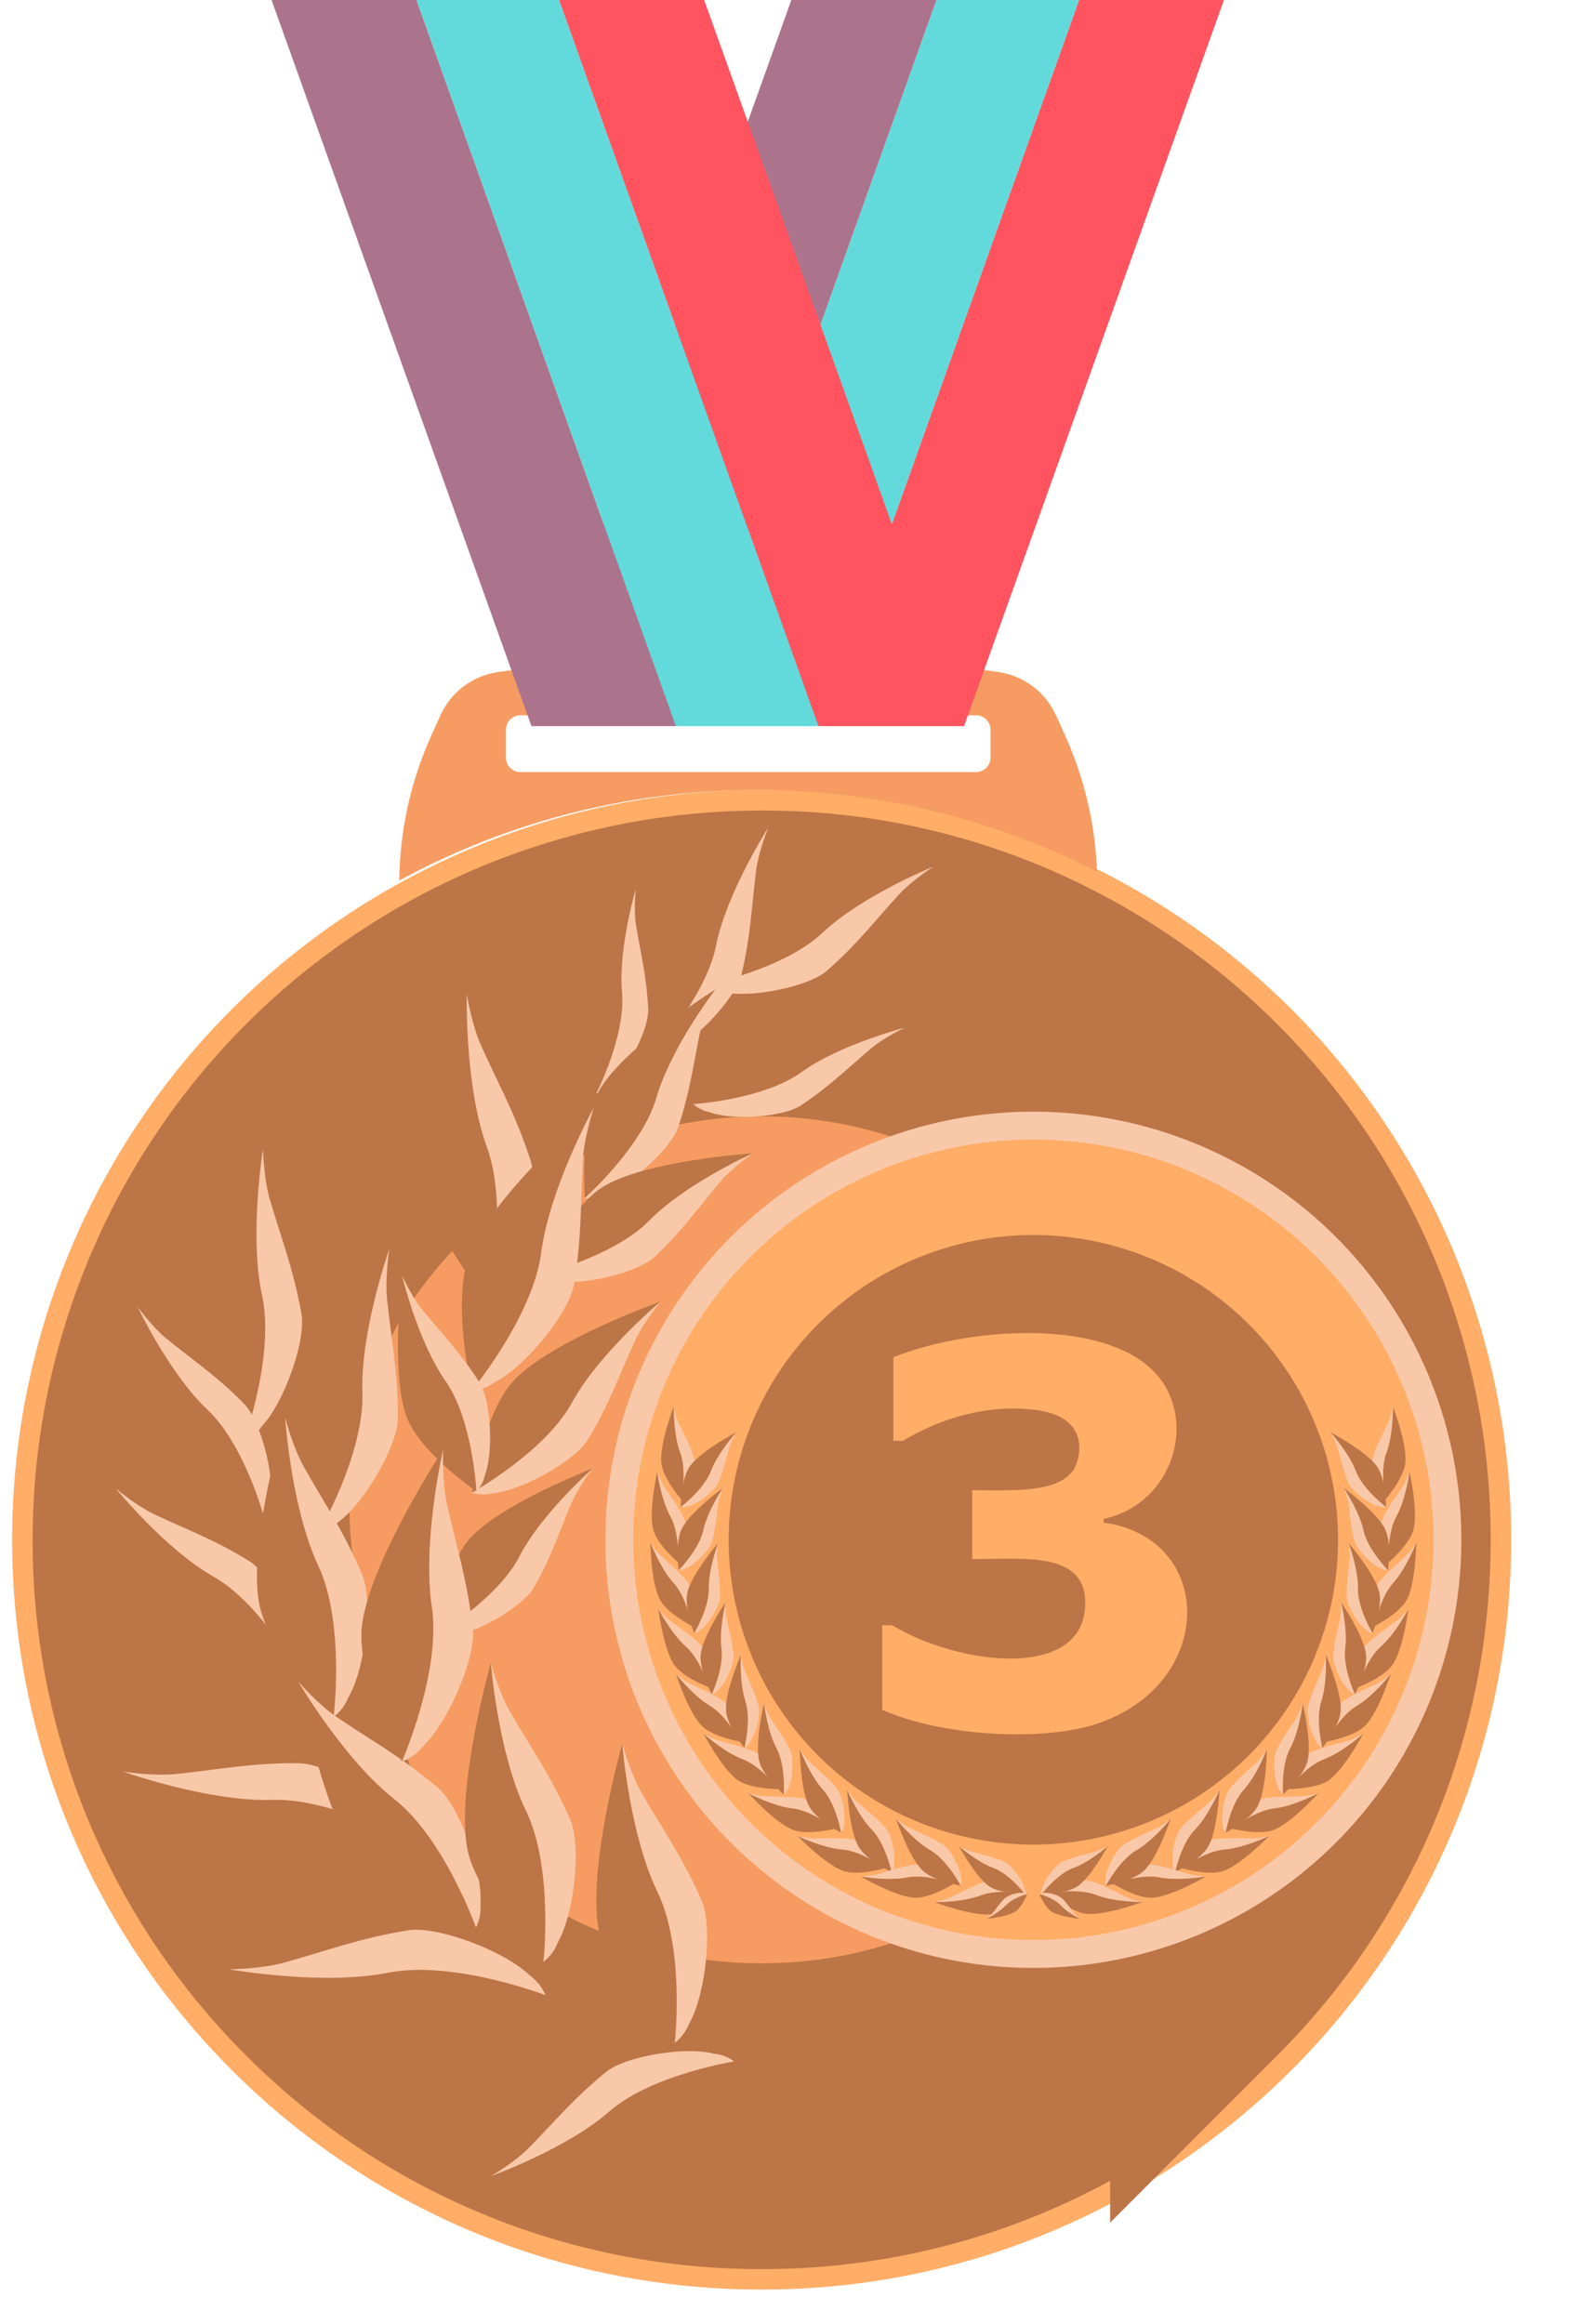 <svg width="21" height="31" fill="none" xmlns="http://www.w3.org/2000/svg"><path d="M14.704 11.626a9.998 9.998 0 015.458 8.91c0 5.524-4.477 10.001-10 10.001s-10-4.477-10-10a9.998 9.998 0 0114.542-8.91z" fill="#FFAD67"/><path d="M10.162 30.128a9.527 9.527 0 01-6.781-2.81 9.528 9.528 0 01-2.81-6.781c0-3.52 1.924-6.75 5.02-8.433a9.607 9.607 0 014.571-1.157c1.534 0 3 .35 4.356 1.044a9.623 9.623 0 013.783 3.47 9.564 9.564 0 011.452 5.076c0 2.562-.998 4.97-2.81 6.782a9.528 9.528 0 01-6.78 2.809z" fill="#F69C62"/><path d="M10.162 28.958a8.365 8.365 0 01-5.954-2.466 8.367 8.367 0 01-2.467-5.955 8.422 8.422 0 014.407-7.404 8.434 8.434 0 014.014-1.017 8.32 8.32 0 013.825.917 8.45 8.45 0 013.322 3.047 8.398 8.398 0 011.274 4.457c0 2.25-.875 4.364-2.466 5.955a8.367 8.367 0 01-5.955 2.466z" stroke="#BC7546" stroke-width="2.611" stroke-miterlimit="10"/><path d="M10.162 26.247a5.673 5.673 0 01-4.037-1.672 5.673 5.673 0 01-1.673-4.038 5.711 5.711 0 115.71 5.71v0z" stroke="#F69C62" stroke-width="1.865" stroke-miterlimit="10"/><path d="M10.162 27.49a6.907 6.907 0 01-4.916-2.036 6.908 6.908 0 01-2.037-4.917 6.955 6.955 0 0110.111-6.196 6.978 6.978 0 012.743 2.516 6.933 6.933 0 011.053 3.68 6.908 6.908 0 01-2.037 4.917 6.907 6.907 0 01-4.917 2.036v0z" stroke="#BC7546" stroke-width="2.611" stroke-miterlimit="10"/><path d="M13.215 10.103v-.37a.194.194 0 00-.194-.193H6.944a.194.194 0 00-.194.194v.37c0 .107.087.194.194.194h6.077a.194.194 0 00.194-.195zm1.003-.276c.254.568.396 1.179.418 1.8a9.953 9.953 0 00-4.542-1.09c-1.727 0-3.35.438-4.767 1.207.007-.66.15-1.313.42-1.917l.127-.281a1 1 0 01.776-.583l.372-.053a21.362 21.362 0 015.922 0l.372.053a1 1 0 01.775.583l.127.28z" fill="#F69C62"/><path d="M16.33 0l-3.467 9.683h-1.926L14.394.008V0h1.937z" fill="#FF545F"/><path d="M14.394 0v.008l-3.457 9.675H9.034L12.491.008V0h1.903z" fill="#62DADC"/><path d="M12.491 0v.008L9.034 9.683H7.091L10.558 0h1.933z" fill="#AC748C"/><path d="M19.497 20.537a5.71 5.71 0 11-11.42 0 5.71 5.71 0 0111.42 0z" fill="#F9C8A9"/><path d="M3.623 0L7.09 9.683h1.927L5.56.008V0H3.623z" fill="#AC748C"/><path d="M5.56 0v.008l3.457 9.675h1.902L7.462.008V0H5.56z" fill="#62DADC"/><path d="M7.462 0v.008l3.457 9.675h1.944L9.395 0H7.462z" fill="#FF545F"/><path d="M19.125 20.537a5.338 5.338 0 11-10.676 0 5.338 5.338 0 0110.676 0z" fill="#FFAD67"/><path d="M17.852 20.537a4.065 4.065 0 11-8.13 0 4.065 4.065 0 018.13 0zM8.99 18.76c0 .025-.002.38.087.616.092.244.014.624.014.624s-.25-.286-.268-.495c-.022-.25.16-.731.167-.746z" fill="#BC7546"/><path d="M9.05 18.966c.07.155.143.279.204.463.036.108-.017.384-.097.498A.172.172 0 019.09 20s.078-.38-.014-.624c-.089-.236-.087-.591-.087-.616.003.014.023.125.06.206z" fill="#F9C8A9"/><path d="M9.825 19.102v.001c-.017.019-.252.284-.341.52-.093.244-.402.478-.402.478s0-.38.125-.549c.15-.203.604-.442.618-.45z" fill="#BC7546"/><path d="M9.733 19.297c-.049.163-.076.304-.152.483-.044.105-.266.277-.402.31-.054.022-.097.01-.097.01s.31-.233.402-.477c.089-.236.324-.501.34-.52-.006.012-.065.11-.09.194z" fill="#F9C8A9"/><path d="M8.769 19.629c.003.025.054.376.176.597.127.228.105.615.105.615s-.29-.246-.337-.45c-.059-.245.052-.747.056-.762z" fill="#BC7546"/><path d="M8.858 19.825c.093.142.183.254.27.428.052.101.04.382-.023.506-.019.056-.055.082-.055.082s.022-.387-.105-.615c-.122-.22-.173-.572-.176-.596.005.013.04.12.089.195z" fill="#F9C8A9"/><path d="M9.646 19.846h-.001c-.014.021-.208.319-.261.565-.056.255-.328.531-.328.531s-.055-.375.044-.56c.118-.223.532-.527.546-.536z" fill="#BC7546"/><path d="M9.583 20.052c-.024.169-.03.312-.08.5-.028.11-.222.313-.352.365-.05.03-.094.025-.094.025s.271-.276.327-.531c.053-.246.247-.544.261-.564-.005.013-.049.117-.062.205z" fill="#F9C8A9"/><path d="M8.678 20.573c.009.023.14.354.31.54.176.192.244.574.244.574s-.338-.172-.432-.36c-.114-.225-.122-.739-.122-.755z" fill="#BC7546"/><path d="M8.81 20.742c.123.118.237.206.362.354.073.087.127.363.094.499-.005.058-.034.092-.034.092s-.068-.382-.244-.574c-.17-.186-.301-.517-.31-.54.007.012.068.108.132.17z" fill="#F9C8A9"/><path d="M9.58 20.58v.002c-.008.023-.128.357-.123.609.005.261-.195.593-.195.593s-.141-.353-.088-.556c.063-.244.396-.635.407-.647z" fill="#BC7546"/><path d="M9.568 20.796c.015.17.042.31.038.505-.002.113-.144.356-.258.436-.042.04-.086.047-.086.047s.2-.332.195-.593c-.005-.252.115-.586.124-.61-.002.015-.02.127-.013.215z" fill="#F9C8A9"/><path d="M8.784 21.458c.012.023.178.336.368.502.196.173.306.544.306.544s-.356-.134-.47-.31c-.137-.21-.202-.72-.204-.736z" fill="#BC7546"/><path d="M8.935 21.612c.135.103.257.178.398.312.083.078.166.346.149.485.001.058-.024.095-.024.095s-.11-.371-.306-.544c-.19-.166-.356-.48-.367-.502.008.011.079.1.15.154z" fill="#F9C8A9"/><path d="M9.683 21.367c-.006.025-.089.37-.056.62.034.259-.13.61-.13.61s-.178-.335-.147-.542c.036-.25.324-.675.333-.688z" fill="#BC7546"/><path d="M9.694 21.582c.033.167.076.304.093.498.01.113-.104.37-.208.462-.038.045-.081.056-.081.056s.163-.352.129-.611c-.033-.25.05-.595.056-.62 0 .014-.007.128.01.215z" fill="#F9C8A9"/><path d="M9.02 22.326c.015.02.237.297.454.426.224.133.401.477.401.477s-.374-.065-.518-.217c-.175-.182-.333-.67-.338-.686z" fill="#BC7546"/><path d="M9.196 22.45c.152.076.286.127.45.233.095.06.226.309.235.448.012.057-.006.098-.006.098s-.176-.345-.401-.477c-.217-.128-.439-.406-.454-.426.01.01.096.084.176.124z" fill="#F9C8A9"/><path d="M9.886 22.07c-.002.026-.019.38.06.62.081.248-.014.623-.014.623s-.238-.296-.246-.505c-.01-.252.193-.724.2-.738z" fill="#BC7546"/><path d="M9.936 22.28c.064.157.131.284.184.47.031.11-.033.383-.119.494a.172.172 0 01-.069.07s.095-.376.014-.624c-.079-.24-.062-.595-.06-.62.002.014.017.127.05.21z" fill="#F9C8A9"/><path d="M9.386 23.122c.02.017.286.251.522.34.245.091.48.4.48.4s-.38 0-.55-.123c-.203-.15-.445-.603-.452-.617z" fill="#BC7546"/><path d="M9.581 23.213c.163.048.305.075.484.15.105.044.277.265.31.401.023.054.012.098.012.098s-.234-.309-.48-.4c-.235-.089-.502-.323-.52-.34.012.007.11.066.194.091z" fill="#F9C8A9"/><path d="M10.194 22.718v.001c.003.025.049.377.168.599.123.23.095.616.095.616s-.285-.25-.33-.454c-.055-.246.063-.746.067-.762z" fill="#BC7546"/><path d="M10.28 22.916c.091.143.18.257.264.432.05.102.034.382-.03.506-.02.055-.056.08-.056.08s.027-.386-.096-.616c-.12-.222-.165-.574-.168-.599.005.013.04.121.086.197z" fill="#F9C8A9"/><path d="M9.986 23.917c.023.011.338.174.589.202.26.029.562.271.562.271s-.368.093-.562.014c-.234-.094-.578-.475-.59-.487z" fill="#BC7546"/><path d="M10.198 23.957c.17.008.313-.001.505.028.112.017.334.19.4.313a.172.172 0 01.034.092s-.302-.242-.562-.271c-.25-.028-.566-.19-.588-.202a.95.95 0 00.21.04z" fill="#F9C8A9"/><path d="M10.671 23.328v.001c.01.023.14.354.309.54.176.193.243.575.243.575s-.338-.173-.432-.36c-.113-.226-.12-.74-.12-.756z" fill="#BC7546"/><path d="M10.803 23.499c.123.117.236.205.361.354.074.087.126.363.094.499a.17.17 0 01-.035.092s-.067-.382-.243-.575c-.17-.186-.3-.517-.308-.54a.982.982 0 00.131.17z" fill="#F9C8A9"/><path d="M10.64 24.486h.001c.022.01.344.162.595.18.26.02.572.251.572.251s-.365.107-.561.035c-.238-.086-.596-.455-.607-.466z" fill="#BC7546"/><path d="M10.853 24.519c.17 0 .313-.013.506.01.113.012.341.176.41.298.037.045.039.09.039.09s-.312-.23-.572-.25c-.251-.02-.573-.17-.595-.18.014.003.123.031.212.032z" fill="#F9C8A9"/><path d="M11.303 23.873h.001c.01.023.151.349.328.529.182.187.264.566.264.566s-.345-.16-.445-.345c-.121-.22-.147-.734-.148-.75z" fill="#BC7546"/><path d="M11.442 24.038c.127.113.243.197.374.342.076.084.138.358.11.494a.17.17 0 01-.03.094s-.082-.38-.264-.566c-.177-.18-.318-.506-.328-.528.008.011.071.105.138.164z" fill="#F9C8A9"/><path d="M11.48 25.026h.002c.024.004.374.063.621.013.257-.052.618.087.618.087s-.322.201-.53.185c-.252-.02-.697-.277-.71-.285z" fill="#BC7546"/><path d="M11.695 25c.164-.045.298-.097.49-.128.112-.017.376.08.476.177.047.034.06.077.06.077s-.361-.139-.617-.087c-.247.05-.598-.01-.622-.014a.993.993 0 00.213-.025z" fill="#F9C8A9"/><path d="M12.468 25.37c.025 0 .38-.001.616-.091.244-.094.623-.018.623-.018s-.283.252-.492.271c-.251.024-.732-.156-.747-.162z" fill="#BC7546"/><path d="M12.674 25.309c.155-.072.278-.146.462-.208.108-.036.384.015.498.095a.172.172 0 01.074.065s-.38-.076-.624.018c-.236.09-.59.09-.615.09a.963.963 0 00.205-.06z" fill="#F9C8A9"/><path d="M11.954 24.256l.001.001c.016.02.24.294.458.42.226.13.407.474.407.474s-.375-.062-.52-.212c-.177-.18-.34-.667-.346-.683z" fill="#BC7546"/><path d="M12.132 24.378c.153.075.288.125.452.228.096.06.23.307.24.447.014.057-.004.098-.004.098s-.18-.343-.407-.474c-.218-.125-.442-.4-.458-.42.01.009.097.082.177.121z" fill="#F9C8A9"/><path d="M12.792 24.619c.017.015.252.218.46.293.214.078.422.346.422.346s-.332.004-.481-.103c-.18-.129-.395-.524-.401-.536z" fill="#BC7546"/><path d="M12.963 24.697c.144.041.268.063.425.128.092.037.245.23.275.348.02.047.011.085.011.085s-.208-.268-.423-.346c-.207-.075-.442-.278-.459-.293.01.006.097.057.171.078z" fill="#F9C8A9"/><path d="M13.16 25.594c.01-.006.175-.088.263-.184.091-.099.284-.15.284-.15s-.073.18-.165.238c-.11.068-.375.095-.383.096z" fill="#BC7546"/><path d="M13.24 25.518c.056-.068.096-.13.167-.202a.4.4 0 01.252-.07c.03 0 .049.013.049.013s-.194.052-.285.151a1.04 1.04 0 01-.263.183c.005-.004.052-.04.08-.075z" fill="#F9C8A9"/><path d="M18.584 18.76c0 .025.002.38-.087.616-.092.244-.014.624-.014.624s.25-.286.268-.495c.022-.25-.161-.731-.167-.746z" fill="#BC7546"/><path d="M18.524 18.966c-.07.155-.143.279-.204.463-.036.108.017.384.097.498a.172.172 0 00.066.073s-.078-.38.014-.624c.089-.236.087-.591.087-.616-.003.014-.023.125-.06.206z" fill="#F9C8A9"/><path d="M17.749 19.102v.001c.017.019.252.284.341.52.093.244.402.478.402.478s0-.38-.125-.549c-.15-.203-.604-.442-.618-.45z" fill="#BC7546"/><path d="M17.84 19.297c.05.163.076.304.152.483.045.105.266.277.402.31.055.022.098.01.098.01s-.31-.233-.402-.477c-.089-.236-.324-.501-.34-.52.006.012.065.11.09.194z" fill="#F9C8A9"/><path d="M18.805 19.629c-.003.025-.054.376-.176.597-.127.228-.105.615-.105.615s.29-.246.337-.45c.059-.245-.052-.747-.056-.762z" fill="#BC7546"/><path d="M18.716 19.825c-.093.142-.183.254-.27.428-.052.101-.04.382.023.506a.173.173 0 00.055.082s-.022-.387.105-.615c.122-.22.173-.572.176-.596-.005.013-.04.12-.09.195z" fill="#F9C8A9"/><path d="M17.928 19.846c.014.021.209.319.262.565.056.255.327.531.327.531s.056-.375-.043-.56c-.118-.223-.533-.527-.546-.536z" fill="#BC7546"/><path d="M17.99 20.052c.025.169.031.312.08.5.029.11.223.313.353.365.05.03.094.025.094.025s-.271-.276-.327-.531c-.053-.246-.248-.544-.261-.564.005.013.049.117.062.205z" fill="#F9C8A9"/><path d="M18.896 20.573c-.01.023-.14.354-.31.54-.176.192-.244.574-.244.574s.338-.172.432-.36c.114-.225.122-.739.122-.755z" fill="#BC7546"/><path d="M18.764 20.742c-.123.118-.237.206-.362.354-.074.087-.127.363-.095.499a.172.172 0 00.035.092s.068-.382.244-.574c.17-.186.3-.517.31-.54-.008.012-.068.108-.132.17z" fill="#F9C8A9"/><path d="M17.993 20.58v.002c.009.023.129.357.124.609-.006.261.195.593.195.593s.14-.353.088-.556c-.064-.244-.396-.635-.407-.647z" fill="#BC7546"/><path d="M18.006 20.796c-.015.17-.043.31-.038.505.002.113.143.356.258.436.042.04.086.047.086.047s-.2-.332-.195-.593c.005-.252-.115-.586-.124-.61.002.015.02.127.013.215z" fill="#F9C8A9"/><path d="M18.79 21.458c-.012.023-.178.336-.368.502-.196.173-.306.544-.306.544s.355-.134.47-.31c.137-.21.202-.72.204-.736z" fill="#BC7546"/><path d="M18.64 21.612c-.136.103-.259.178-.4.312-.082.078-.165.346-.148.485a.173.173 0 00.024.095s.11-.371.306-.544c.19-.166.356-.48.367-.502-.009.011-.08.1-.15.154z" fill="#F9C8A9"/><path d="M17.891 21.367c.006.025.089.37.056.62-.034.259.129.61.129.61s.179-.335.148-.542c-.036-.25-.324-.675-.333-.688z" fill="#BC7546"/><path d="M17.88 21.582c-.034.167-.076.304-.093.498-.01.113.104.37.208.462.038.045.081.056.081.056s-.163-.352-.129-.611c.033-.25-.05-.595-.056-.62 0 .014.007.128-.01.215z" fill="#F9C8A9"/><path d="M18.554 22.326c-.015.02-.237.297-.454.426-.225.133-.402.477-.402.477s.374-.065.52-.217c.174-.182.332-.67.336-.686z" fill="#BC7546"/><path d="M18.378 22.45c-.152.076-.286.127-.45.233-.095.06-.227.309-.235.448a.172.172 0 00.005.098s.177-.345.402-.477c.217-.128.439-.406.454-.426a.916.916 0 01-.176.124z" fill="#F9C8A9"/><path d="M17.688 22.07c.002.026.019.38-.06.62-.08.248.014.623.014.623s.238-.296.246-.505c.01-.252-.193-.724-.2-.738z" fill="#BC7546"/><path d="M17.638 22.28c-.064.157-.132.284-.185.47-.03.11.034.383.12.494.028.05.069.07.069.07s-.095-.376-.014-.624c.079-.24.062-.595.06-.62-.002.014-.017.127-.05.21z" fill="#F9C8A9"/><path d="M18.188 23.122h-.001c-.018.017-.285.251-.52.34-.246.091-.48.4-.48.4s.38 0 .548-.123c.204-.15.446-.603.453-.617z" fill="#BC7546"/><path d="M17.993 23.213c-.164.048-.305.075-.484.15-.105.044-.278.265-.31.401-.023.054-.012.098-.012.098s.234-.309.48-.4c.235-.089.502-.323.52-.34-.012.007-.11.066-.194.091z" fill="#F9C8A9"/><path d="M17.38 22.718v.001c-.003.025-.049.377-.168.599-.123.23-.096.616-.096.616s.286-.25.331-.454c.055-.246-.063-.746-.067-.762z" fill="#BC7546"/><path d="M17.294 22.916c-.091.143-.18.257-.265.432-.05.102-.033.382.032.506.019.055.055.08.055.08s-.027-.386.096-.616c.12-.222.165-.574.168-.599-.005.013-.04.121-.086.197z" fill="#F9C8A9"/><path d="M17.588 23.917h-.001c-.022.011-.337.174-.588.202-.26.029-.562.271-.562.271s.368.093.562.014c.234-.094.578-.475.59-.487z" fill="#BC7546"/><path d="M17.376 23.957c-.17.008-.313-.001-.505.028-.112.017-.334.19-.4.313a.171.171 0 00-.034.092s.302-.242.562-.271c.25-.028.566-.19.588-.202a.95.95 0 01-.21.04z" fill="#F9C8A9"/><path d="M16.903 23.328v.001c-.01.023-.14.354-.309.54-.176.193-.243.575-.243.575s.338-.173.431-.36c.114-.226.12-.74.12-.756z" fill="#BC7546"/><path d="M16.77 23.499c-.122.117-.236.205-.36.354-.074.087-.126.363-.094.499.005.058.035.092.035.092s.067-.382.243-.575c.17-.186.3-.517.308-.54a.982.982 0 01-.131.17z" fill="#F9C8A9"/><path d="M16.934 24.486h-.001c-.023.01-.344.162-.595.18-.26.02-.572.251-.572.251s.365.107.561.035c.237-.086.596-.455.607-.466z" fill="#BC7546"/><path d="M16.72 24.519c-.17 0-.312-.013-.505.01-.113.012-.341.176-.41.298-.037.045-.039.09-.039.09s.312-.23.572-.25c.251-.02.572-.17.595-.18-.014.003-.123.031-.212.032z" fill="#F9C8A9"/><path d="M16.27 23.873c-.01.023-.152.349-.328.529-.183.187-.264.566-.264.566s.344-.16.445-.345c.12-.22.147-.734.147-.75z" fill="#BC7546"/><path d="M16.132 24.038c-.127.113-.244.197-.374.342-.076.084-.139.358-.111.494a.171.171 0 00.031.094s.081-.38.264-.566c.176-.18.318-.506.328-.528-.008.011-.072.105-.138.164z" fill="#F9C8A9"/><path d="M16.093 25.026h-.001c-.024.004-.374.063-.621.013-.257-.052-.619.087-.619.087s.322.201.531.185c.252-.02.696-.277.71-.285z" fill="#BC7546"/><path d="M15.879 25c-.164-.045-.298-.097-.49-.128-.112-.017-.376.08-.475.177a.17.17 0 00-.062.077s.362-.139.618-.087c.247.05.598-.01.622-.014a.993.993 0 01-.213-.025z" fill="#F9C8A9"/><path d="M15.62 24.256l-.001.001c-.016.02-.24.294-.458.42-.227.13-.407.474-.407.474s.375-.062.52-.212c.177-.18.34-.667.345-.683z" fill="#BC7546"/><path d="M15.442 24.378c-.153.075-.288.125-.452.228-.096.06-.23.307-.24.447a.173.173 0 00.004.098s.18-.343.407-.474c.218-.125.442-.4.458-.42a.972.972 0 01-.177.121z" fill="#F9C8A9"/><path d="M15.24 25.368c-.026 0-.38-.003-.615-.095-.243-.096-.624-.022-.624-.022s.282.254.49.274c.252.025.734-.151.75-.157z" fill="#BC7546"/><path d="M15.034 25.306c-.154-.073-.277-.148-.46-.211-.108-.037-.384.012-.5.09-.052.026-.073.066-.073.066s.38-.074.624.022c.234.092.59.095.614.095-.013-.003-.125-.024-.205-.062z" fill="#F9C8A9"/><path d="M14.782 24.619c-.017.015-.252.218-.46.293-.215.078-.423.346-.423.346s.333.004.482-.103c.18-.129.395-.524.401-.536z" fill="#BC7546"/><path d="M14.61 24.697c-.143.041-.267.063-.424.128-.092.037-.245.23-.276.348-.02.047-.01.085-.01.085s.207-.268.422-.346c.208-.075.443-.278.46-.293-.011.006-.097.057-.171.078z" fill="#F9C8A9"/><path d="M14.415 25.594c-.012-.006-.176-.088-.264-.184-.092-.099-.285-.15-.285-.15s.074.18.166.238c.11.068.375.095.383.096z" fill="#BC7546"/><path d="M14.333 25.518c-.055-.068-.095-.13-.166-.202a.401.401 0 00-.252-.07.088.088 0 00-.049.013s.193.052.285.151c.088.096.252.178.263.183-.005-.004-.052-.04-.08-.075z" fill="#F9C8A9"/><path d="M11.387 13.164c-2.667.54-4.691 2.13-5.836 4.06-.942 1.587-1.076 2.864-.678 4.378 1.926 7.632 4.66 3.62 8.335 7.339.031.033.026.074 0 .098l-.28.263a.067.067 0 01-.094-.003c-2.266-2.268-4.023-1.405-5.825-2.663-1.53-1.08-2.192-3.337-2.61-5.215-.406-1.84.146-3.484 1.317-5.03.07-.095.292-.357.328-.398 1.438-1.566 3.116-2.573 5.343-2.829zM3.51 15.323v.004c-.013.076-.18 1.178-.014 1.95.174.802-.244 1.945-.244 1.945s-.646-1.002-.605-1.658c.048-.79.837-2.197.862-2.24z" fill="#BC7546"/><path d="M3.6 15.994c.148.513.317.931.422 1.532.062.35-.229 1.183-.532 1.5a.54.54 0 01-.238.196s.418-1.143.244-1.944c-.167-.773 0-1.875.013-1.951.002.043.013.4.09.667z" fill="#F9C8A9"/><path d="M5.195 16.654l-.001.003c-.026.074-.386 1.128-.359 1.918.028.82-.585 1.87-.585 1.87s-.459-1.1-.302-1.739c.188-.77 1.214-2.014 1.247-2.052z" fill="#BC7546"/><path d="M5.164 17.33c.056.531.148.973.145 1.583-.002.356-.436 1.123-.79 1.382-.13.129-.27.15-.27.15s.614-1.05.586-1.87c-.027-.79.333-1.844.359-1.918-.006.044-.058.396-.03.673z" fill="#F9C8A9"/><path d="M1.834 17.427l.002.003c.028.06.443.912.933 1.373.509.478.768 1.48.768 1.48s-.937-.39-1.225-.87c-.348-.576-.474-1.943-.478-1.986z" fill="#BC7546"/><path d="M2.221 17.854c.352.287.672.498 1.036.869.213.216.41.94.352 1.308-.001.156-.072.252-.072.252s-.26-1.002-.768-1.48c-.49-.461-.905-1.314-.933-1.373.022.03.202.274.385.424z" fill="#F9C8A9"/><path d="M1.542 19.85l.002.001c.044.054.682.824 1.3 1.174.641.362 1.158 1.324 1.158 1.324s-1.057-.164-1.473-.584c-.501-.504-.973-1.873-.987-1.916z" fill="#BC7546"/><path d="M2.045 20.19c.433.206.814.342 1.28.63.272.169.656.86.688 1.253.038.16-.01.276-.01.276s-.517-.962-1.159-1.324c-.618-.35-1.256-1.12-1.3-1.174.03.025.276.23.501.338z" fill="#F9C8A9"/><path d="M3.802 18.9l.001.003c.005.08.092 1.232.441 1.974.362.769.206 2.02.206 2.02s-.886-.861-.997-1.534c-.135-.809.334-2.413.35-2.463z" fill="#BC7546"/><path d="M4.05 19.556c.27.483.538.866.783 1.449.144.34.044 1.248-.188 1.639-.071.176-.194.253-.194.253s.155-1.251-.207-2.02c-.348-.742-.435-1.893-.44-1.974.011.044.105.4.246.653z" fill="#F9C8A9"/><path d="M1.64 23.628h.003c.076.028 1.167.404 1.987.378.849-.028 1.936.61 1.936.61s-1.142.473-1.803.309c-.797-.196-2.084-1.263-2.123-1.297z" fill="#BC7546"/><path d="M2.34 23.662c.55-.057 1.008-.151 1.64-.146.37.002 1.164.454 1.431.822.133.135.155.279.155.279s-1.087-.639-1.936-.611c-.82.026-1.911-.35-1.987-.377.045.006.41.061.697.032z" fill="#F9C8A9"/><path d="M3.977 22.425c0 .002.002.002.002.003.04.07.635 1.06 1.28 1.566.668.525 1.09 1.713 1.09 1.713s-1.178-.372-1.58-.923c-.483-.662-.783-2.307-.792-2.358z" fill="#BC7546"/><path d="M4.492 22.901c.458.311.87.533 1.35.943.282.24.6 1.096.568 1.55.015.189-.06.313-.06.313s-.423-1.188-1.091-1.713c-.645-.506-1.24-1.497-1.28-1.566.03.034.274.31.513.473z" fill="#F9C8A9"/><path d="M6.549 22.177v.004c.007.08.11 1.23.468 1.967.372.764.233 2.017.233 2.017s-.898-.849-1.018-1.52c-.146-.807.302-2.418.317-2.468z" fill="#BC7546"/><path d="M6.805 22.83c.276.48.549.86.803 1.439.148.338.06 1.247-.167 1.64a.56.56 0 01-.191.256s.139-1.253-.233-2.017c-.359-.737-.461-1.887-.467-1.967.012.043.11.399.255.65z" fill="#F9C8A9"/><path d="M8.302 23.256v.003c.007.08.11 1.23.468 1.968.372.764.233 2.017.233 2.017s-.897-.85-1.018-1.52c-.146-.808.302-2.418.317-2.468z" fill="#BC7546"/><path d="M8.558 23.91c.276.479.55.858.803 1.437.148.338.06 1.247-.166 1.641-.07.177-.192.256-.192.256s.14-1.253-.233-2.017c-.358-.737-.46-1.887-.467-1.968.013.044.111.4.255.65z" fill="#F9C8A9"/><path d="M3.05 26.265h.003c.083.015 1.276.215 2.118.047.873-.175 2.106.298 2.106.298s-1.098.685-1.81.63c-.857-.066-2.371-.947-2.418-.975z" fill="#BC7546"/><path d="M3.779 26.179c.559-.153 1.016-.33 1.67-.434.382-.06 1.28.27 1.62.603.16.117.208.262.208.262s-1.233-.473-2.106-.298c-.842.168-2.035-.032-2.118-.047.047-.001.434-.007.726-.086z" fill="#F9C8A9"/><path d="M6.55 29.025l.002-.001c.067-.025 1.027-.38 1.573-.859.566-.496 1.67-.67 1.67-.67s-.517.965-1.062 1.225c-.656.313-2.137.306-2.183.305z" fill="#BC7546"/><path d="M7.048 28.654c.346-.348.606-.67 1.042-1.022.254-.206 1.052-.343 1.442-.24a.496.496 0 01.263.103s-1.104.174-1.67.67c-.547.479-1.506.834-1.573.858.034-.02.316-.188.496-.369z" fill="#F9C8A9"/><path d="M12.46 11.555c-.002 0-.002.001-.003.002-.064.025-.973.402-1.48.882-.527.497-1.581.704-1.581.704s.461-.947.976-1.216c.62-.324 2.043-.37 2.087-.372z" fill="#BC7546"/><path d="M11.994 11.93c-.32.347-.558.666-.965 1.02-.237.206-.998.367-1.377.283-.161-.01-.256-.09-.256-.09s1.054-.207 1.58-.704c.508-.48 1.417-.857 1.48-.882-.031.021-.295.192-.462.373z" fill="#F9C8A9"/><path d="M10.252 11.035c-.001 0 0 .002-.002.002-.037.058-.56.891-.697 1.576-.142.71-.882 1.489-.882 1.489s-.171-1.039.093-1.556c.317-.623 1.452-1.485 1.488-1.511z" fill="#BC7546"/><path d="M10.088 11.61c-.06.468-.07.866-.196 1.39-.074.305-.603.877-.96 1.027-.138.085-.261.075-.261.075s.74-.779.882-1.489c.137-.685.66-1.518.697-1.575-.013.035-.13.328-.162.572z" fill="#F9C8A9"/><path d="M8.482 11.857v.002c-.016.053-.233.816-.183 1.377.051.582-.346 1.351-.346 1.351s-.367-.765-.28-1.224c.105-.554.787-1.478.809-1.506z" fill="#BC7546"/><path d="M8.486 12.338c.06.376.142.686.162 1.12.013.253-.267.815-.509 1.012a.384.384 0 01-.185.117s.396-.77.345-1.351c-.05-.56.167-1.324.183-1.377-.003.03-.027.283.004.48z" fill="#F9C8A9"/><path d="M12.078 13.704h-.002c-.058.016-.886.237-1.38.594-.511.37-1.445.428-1.445.428s.506-.765.982-.939c.572-.21 1.807-.088 1.845-.083z" fill="#BC7546"/><path d="M11.633 13.974c-.315.264-.558.512-.95.771-.228.152-.904.204-1.221.088-.138-.028-.211-.107-.211-.107s.934-.059 1.445-.428c.494-.357 1.322-.578 1.38-.593-.03.014-.278.132-.443.27z" fill="#F9C8A9"/><path d="M9.55 13.193l-.002.002c-.04.052-.604.801-.789 1.441-.191.664-.957 1.343-.957 1.343s-.08-1 .213-1.47c.352-.567 1.498-1.294 1.535-1.316z" fill="#BC7546"/><path d="M9.348 13.726c-.094.44-.136.817-.298 1.304-.095.285-.643.785-.994.9-.138.069-.254.05-.254.05s.766-.68.957-1.344c.185-.64.75-1.39.789-1.44-.016.032-.15.3-.2.53z" fill="#F9C8A9"/><path d="M10.045 15.382l-.002.001c-.06.027-.912.42-1.378.895-.483.493-1.48.729-1.48.729s.405-.919.886-1.194c.577-.332 1.932-.43 1.974-.431z" fill="#BC7546"/><path d="M9.615 15.755c-.291.343-.507.655-.88 1.007-.219.206-.938.387-1.302.322-.154-.005-.247-.077-.247-.077s.996-.236 1.48-.73c.465-.475 1.317-.867 1.377-.894-.03.021-.275.194-.428.372z" fill="#F9C8A9"/><path d="M6.227 13.256v.003c-.002.082-.018 1.255.268 2.037.296.811.025 2.063.025 2.063s-.818-.952-.87-1.642c-.064-.832.557-2.412.577-2.461z" fill="#BC7546"/><path d="M6.417 13.942c.23.514.466.925.662 1.537.115.357-.069 1.267-.338 1.642-.089.171-.22.238-.22.238s.27-1.252-.026-2.063c-.286-.782-.27-1.955-.268-2.037.009.045.071.415.19.683z" fill="#F9C8A9"/><path d="M7.924 14.768l-.001.003c-.04.071-.594 1.105-.7 1.931-.11.857-.927 1.843-.927 1.843s-.29-1.221-.017-1.858c.326-.767 1.604-1.885 1.645-1.92z" fill="#BC7546"/><path d="M7.777 15.465c-.033.561-.012 1.036-.12 1.669-.063.37-.644 1.093-1.056 1.301-.158.112-.305.11-.305.11s.816-.986.926-1.843c.107-.826.661-1.86.7-1.931-.013.044-.128.401-.145.694z" fill="#F9C8A9"/><path d="M8.814 17.359l-.002.002c-.055.046-.832.71-1.18 1.346-.361.66-1.336 1.202-1.336 1.202s.152-1.083.575-1.514c.507-.52 1.9-1.021 1.943-1.036z" fill="#BC7546"/><path d="M8.474 17.878c-.205.445-.338.837-.626 1.317-.168.28-.87.683-1.27.721-.163.04-.282-.007-.282-.007s.975-.542 1.336-1.202c.348-.637 1.125-1.3 1.18-1.346-.025.031-.231.285-.338.517z" fill="#F9C8A9"/><path d="M5.362 17.007v.002c.015.059.227.903.582 1.409.367.524.412 1.473.412 1.473s-.768-.525-.937-1.01c-.205-.584-.062-1.835-.057-1.874z" fill="#BC7546"/><path d="M5.63 17.462c.262.325.51.574.767.975.15.234.193.921.071 1.241a.422.422 0 01-.112.213s-.045-.949-.412-1.473c-.354-.506-.567-1.35-.581-1.409.014.03.13.284.266.453z" fill="#F9C8A9"/><path d="M7.91 19.584c-.002 0-.002.002-.003.002-.045.04-.692.622-.975 1.171-.293.57-1.111 1.052-1.111 1.052s.106-.925.457-1.3c.42-.454 1.594-.911 1.631-.925z" fill="#BC7546"/><path d="M7.63 20.034c-.164.383-.269.719-.504 1.134-.137.242-.725.6-1.065.641-.137.038-.24 0-.24 0s.818-.482 1.111-1.052c.283-.55.93-1.13.975-1.17a2.44 2.44 0 00-.276.447z" fill="#F9C8A9"/><path d="M5.913 19.331v.004c-.02.081-.277 1.25-.152 2.092.13.872-.398 2.068-.398 2.068s-.623-1.12-.533-1.821c.107-.844 1.053-2.298 1.083-2.343z" fill="#BC7546"/><path d="M5.962 20.057c.124.56.276 1.02.346 1.673.041.38-.33 1.253-.676 1.572a.583.583 0 01-.27.193s.529-1.196.4-2.068c-.126-.841.132-2.011.15-2.092 0 .046-.014.43.05.722z" fill="#F9C8A9"/><path d="M14.56 23.014c-.664.196-1.943.16-2.79-.209v-1.128h.135c.894.54 2.574.741 2.574-.297 0-.69-.807-.586-1.508-.586v-.918c.56 0 1.133.038 1.35-.27.084-.122.264-.715-.522-.803-.624-.071-1.219.098-1.753.414h-.127v-1.115c1.066-.429 3.09-.55 3.633.397.37.647.01 1.58-.828 1.76v.048c1.52.21 1.506 2.214-.164 2.707z" fill="#FFAD67"/></svg>
